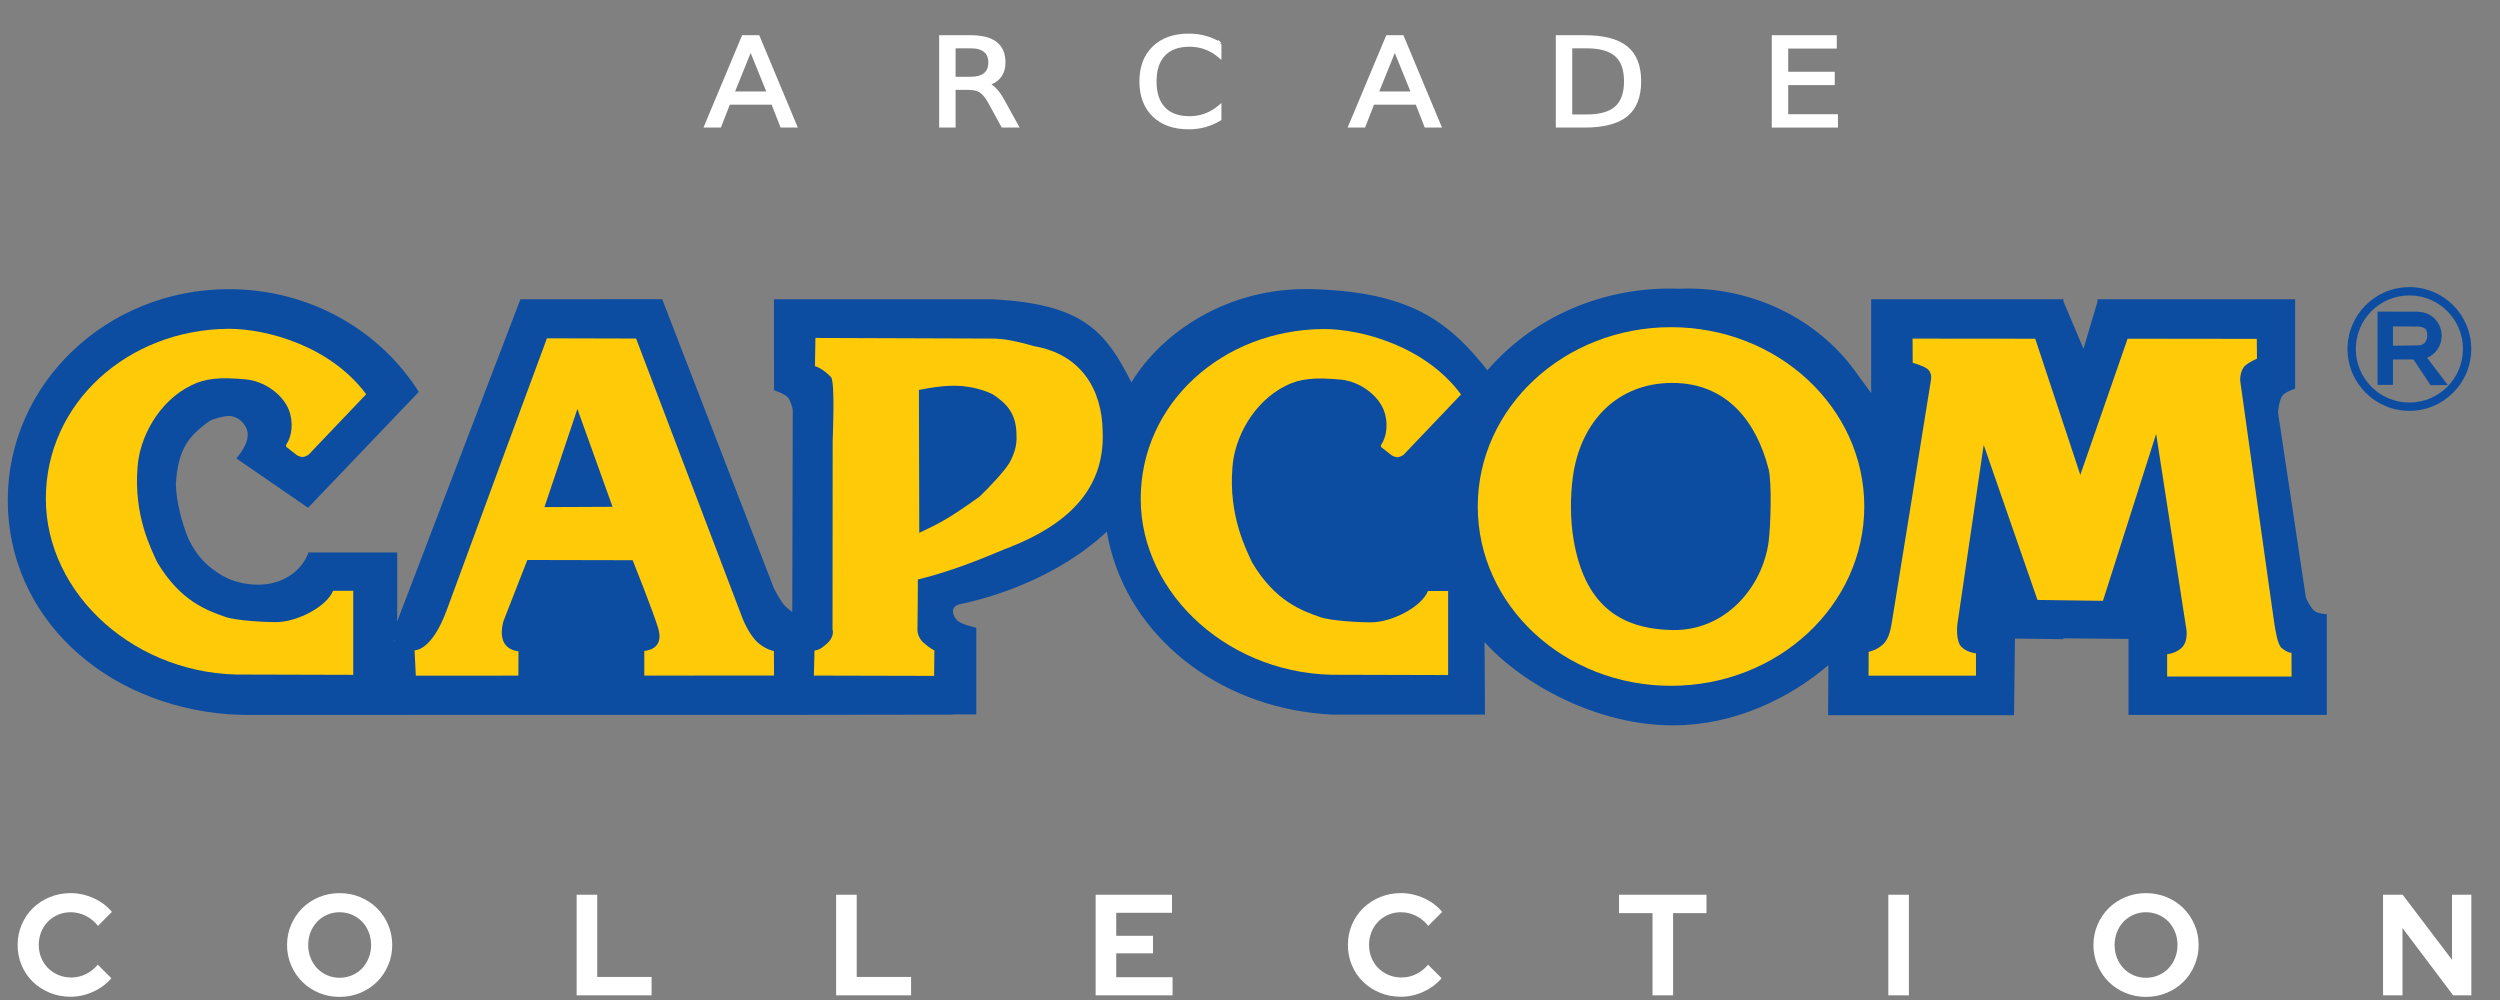 <?xml version="1.0" encoding="UTF-8" standalone="no"?>
<svg
   xmlns:dc="http://purl.org/dc/elements/1.1/"
   xmlns:cc="http://creativecommons.org/ns#"
   xmlns:rdf="http://www.w3.org/1999/02/22-rdf-syntax-ns#"
   xmlns:svg="http://www.w3.org/2000/svg"
   xmlns="http://www.w3.org/2000/svg"
   xmlns:sodipodi="http://sodipodi.sourceforge.net/DTD/sodipodi-0.dtd"
   xmlns:inkscape="http://www.inkscape.org/namespaces/inkscape"
   width="500"
   height="200"
   viewBox="0 0 500 200"
   version="1.1"
   id="svg29"
   sodipodi:docname="capcom.svg"
   inkscape:version="0.92.5 (2060ec1f9f, 2020-04-08)">
  <rect x="0" y="0" width="500" height="200" fill="#808080" stroke="none"/>
  <defs
     id="defs33" />
  <sodipodi:namedview
     pagecolor="#ffffff"
     bordercolor="#666666"
     borderopacity="1"
     objecttolerance="10"
     gridtolerance="10"
     guidetolerance="10"
     inkscape:pageopacity="0"
     inkscape:pageshadow="2"
     inkscape:window-width="1366"
     inkscape:window-height="743"
     id="namedview31"
     showgrid="false"
     inkscape:pagecheckerboard="true"
     inkscape:zoom="1.2880293"
     inkscape:cx="384.81678"
     inkscape:cy="40.948985"
     inkscape:window-x="0"
     inkscape:window-y="0"
     inkscape:window-maximized="1"
     inkscape:current-layer="svg29" />
  <title
     id="title14">mainlogo</title>
  <path
     d="m 14.114,199.349 c 1.552,0 3.062,-0.335 4.528,-1.006 1.467,-0.671 2.674,-1.571 3.62,-2.702 v 0 l -2.697,-2.702 c -0.7,0.824 -1.505,1.456 -2.413,1.897 -0.909,0.441 -1.883,0.661 -2.924,0.661 -0.927,0 -1.784,-0.168 -2.569,-0.503 -0.785,-0.335 -1.467,-0.79 -2.044,-1.365 -0.577,-0.575 -1.032,-1.26 -1.363,-2.055 -0.331,-0.795 -0.497,-1.653 -0.497,-2.573 0,-0.939 0.161,-1.806 0.483,-2.601 0.322,-0.795 0.767,-1.485 1.334,-2.07 0.568,-0.584 1.244,-1.044 2.03,-1.38 0.785,-0.335 1.623,-0.503 2.513,-0.503 1.06,0 2.063,0.235 3.009,0.704 0.946,0.469 1.77,1.145 2.47,2.026 v 0 l 2.782,-2.788 c -0.927,-1.15 -2.139,-2.065 -3.634,-2.745 -1.495,-0.68 -3.038,-1.02 -4.628,-1.02 -1.476,0 -2.863,0.268 -4.159,0.805 -1.297,0.537 -2.418,1.265 -3.364,2.184 -0.946,0.92 -1.694,2.017 -2.243,3.291 -0.549,1.274 -0.823,2.64 -0.823,4.096 0,1.456 0.27,2.817 0.809,4.082 0.539,1.265 1.282,2.357 2.229,3.277 0.946,0.92 2.068,1.648 3.364,2.185 1.297,0.537 2.692,0.805 4.188,0.805 z m 53.801,0.029 c 1.476,0 2.858,-0.268 4.145,-0.805 1.287,-0.537 2.399,-1.269 3.336,-2.199 0.937,-0.929 1.68,-2.031 2.229,-3.305 0.549,-1.274 0.823,-2.63 0.823,-4.067 0,-1.437 -0.274,-2.793 -0.823,-4.067 -0.549,-1.274 -1.292,-2.376 -2.229,-3.305 -0.937,-0.929 -2.049,-1.662 -3.336,-2.199 -1.287,-0.537 -2.669,-0.805 -4.145,-0.805 -1.457,0 -2.83,0.268 -4.117,0.805 -1.287,0.537 -2.399,1.27 -3.336,2.199 -0.937,0.929 -1.68,2.031 -2.229,3.305 -0.549,1.274 -0.823,2.63 -0.823,4.067 0,1.437 0.274,2.793 0.823,4.067 0.549,1.274 1.292,2.376 2.229,3.305 0.937,0.929 2.049,1.662 3.336,2.199 1.287,0.537 2.659,0.805 4.117,0.805 z m 0,-3.823 c -0.89,0 -1.718,-0.168 -2.484,-0.503 -0.767,-0.335 -1.429,-0.795 -1.987,-1.38 -0.558,-0.584 -0.998,-1.279 -1.32,-2.084 -0.322,-0.805 -0.483,-1.667 -0.483,-2.587 0,-0.939 0.161,-1.806 0.483,-2.601 0.322,-0.795 0.762,-1.485 1.32,-2.07 0.558,-0.584 1.221,-1.044 1.987,-1.38 0.767,-0.335 1.595,-0.503 2.484,-0.503 0.89,0 1.722,0.168 2.498,0.503 0.776,0.335 1.443,0.795 2.002,1.38 0.558,0.584 0.998,1.274 1.32,2.07 0.322,0.795 0.483,1.662 0.483,2.601 0,0.92 -0.161,1.782 -0.483,2.587 -0.322,0.805 -0.762,1.499 -1.32,2.084 -0.558,0.584 -1.226,1.044 -2.002,1.38 -0.776,0.335 -1.609,0.503 -2.498,0.503 z m 62.404,3.507 v -3.679 h -10.874 v -16.441 h -4.117 v 20.12 z m 51.899,0 v -3.679 h -10.874 v -16.441 h -4.117 v 20.12 z m 52.297,0 v -3.622 H 223.244 v -4.771 h 7.353 v -3.507 h -7.353 v -4.599 h 11.158 v -3.622 h -15.274 v 20.12 z m 45.653,0.287 c 1.552,0 3.062,-0.335 4.528,-1.006 1.467,-0.671 2.674,-1.571 3.62,-2.702 v 0 l -2.697,-2.702 c -0.7,0.824 -1.505,1.456 -2.413,1.897 -0.909,0.441 -1.883,0.661 -2.924,0.661 -0.927,0 -1.784,-0.168 -2.569,-0.503 -0.785,-0.335 -1.467,-0.79 -2.044,-1.365 -0.577,-0.575 -1.032,-1.26 -1.363,-2.055 -0.331,-0.795 -0.497,-1.653 -0.497,-2.573 0,-0.939 0.161,-1.806 0.483,-2.601 0.322,-0.795 0.767,-1.485 1.334,-2.07 0.568,-0.584 1.244,-1.044 2.03,-1.38 0.785,-0.335 1.623,-0.503 2.513,-0.503 1.06,0 2.063,0.235 3.009,0.704 0.946,0.469 1.77,1.145 2.47,2.026 v 0 l 2.782,-2.788 c -0.927,-1.15 -2.139,-2.065 -3.634,-2.745 -1.495,-0.68 -3.038,-1.02 -4.628,-1.02 -1.476,0 -2.863,0.268 -4.159,0.805 -1.297,0.537 -2.418,1.265 -3.364,2.184 -0.946,0.92 -1.694,2.017 -2.243,3.291 -0.549,1.274 -0.823,2.64 -0.823,4.096 0,1.456 0.27,2.817 0.809,4.082 0.539,1.265 1.282,2.357 2.229,3.277 0.946,0.92 2.068,1.648 3.364,2.185 1.297,0.537 2.692,0.805 4.188,0.805 z m 54.454,-0.287 v -16.441 h 6.672 v -3.679 h -17.489 v 3.679 h 6.7 v 16.441 z m 47.158,0 v -20.12 h -4.117 v 20.12 z m 47.413,0.316 c 1.476,0 2.858,-0.268 4.145,-0.805 1.287,-0.537 2.399,-1.269 3.336,-2.199 0.937,-0.929 1.68,-2.031 2.229,-3.305 0.549,-1.274 0.823,-2.63 0.823,-4.067 0,-1.437 -0.274,-2.793 -0.823,-4.067 -0.549,-1.274 -1.292,-2.376 -2.229,-3.305 -0.937,-0.929 -2.049,-1.662 -3.336,-2.199 -1.287,-0.537 -2.669,-0.805 -4.145,-0.805 -1.457,0 -2.83,0.268 -4.117,0.805 -1.287,0.537 -2.399,1.27 -3.336,2.199 -0.937,0.929 -1.68,2.031 -2.229,3.305 -0.549,1.274 -0.823,2.63 -0.823,4.067 0,1.437 0.274,2.793 0.823,4.067 0.549,1.274 1.292,2.376 2.229,3.305 0.937,0.929 2.049,1.662 3.336,2.199 1.287,0.537 2.659,0.805 4.117,0.805 z m 0,-3.823 c -0.89,0 -1.718,-0.168 -2.484,-0.503 -0.767,-0.335 -1.429,-0.795 -1.987,-1.38 -0.558,-0.584 -0.998,-1.279 -1.32,-2.084 -0.322,-0.805 -0.483,-1.667 -0.483,-2.587 0,-0.939 0.161,-1.806 0.483,-2.601 0.322,-0.795 0.762,-1.485 1.32,-2.07 0.558,-0.584 1.221,-1.044 1.987,-1.38 0.767,-0.335 1.595,-0.503 2.484,-0.503 0.89,0 1.722,0.168 2.498,0.503 0.776,0.335 1.443,0.795 2.002,1.38 0.558,0.584 0.998,1.274 1.32,2.07 0.322,0.795 0.483,1.662 0.483,2.601 0,0.92 -0.161,1.782 -0.483,2.587 -0.322,0.805 -0.762,1.499 -1.32,2.084 -0.558,0.584 -1.226,1.044 -2.002,1.38 -0.776,0.335 -1.609,0.503 -2.498,0.503 z m 51.303,3.507 v -13.452 l 10.136,13.452 h 3.634 v -20.12 h -3.861 v 13.021 l -9.88,-13.021 h -3.918 v 20.12 z"
     id="COLLECTION"
     inkscape:connector-curvature="0"
     style="fill:#ffffff;fill-rule:nonzero;stroke:none;stroke-width:1.221" />
  <g
     style="fill:none;fill-rule:nonzero;stroke:none;stroke-width:1"
     id="Capcom_logo"
     transform="matrix(1.147,0,0,1.147,1.553,57.349)">
    <path
       d="m 289.854,0.314 c -12.891,0 -24.385,5.567 -31.858,14.262 C 255.789,11.742 253.092,8.766 250.145,6.67 243.961,2.054 235.943,0.649 227.374,0.418 212.867,0.027 201.265,7.865 195.922,16.676 191.408,7.671 187.359,2.968 171.654,2.187 h -38.057 l 0.009,15.862 c 0,0 1.81,0.578 2.422,1.249 0.51,0.56 0.851,2.107 0.851,2.107 l -0.089,35.305 c 0,0 -0.995,-0.722 -1.392,-1.184 -0.739,-0.861 -1.786,-2.895 -1.786,-2.895 L 114.112,2.17 89.388,2.187 67.905,58.349 V 46.328 H 52.445 c -1.217,3.357 -4.636,5.624 -8.759,5.624 -2.173,0 -4.496,-0.512 -6.378,-1.643 -2.453,-1.474 -4.286,-3.224 -5.796,-6.334 -1.188,-2.878 -2.097,-6.402 -2.202,-9.52 0.362,-6.166 2.235,-8.364 5.665,-10.907 0.76,-0.564 2.885,-1.015 3.497,-1.017 1.347,-0.006 2.47,0.811 3.079,2.016 0.885,1.752 -0.411,3.875 -1.692,5.385 L 52.36,38.541 71.666,18.341 C 64.931,7.607 52.624,0.421 38.558,0.421 17.263,0.421 0,16.893 0,37.212 0,57.531 16.71,72.897 38.558,74.554 l 2.762,0.111 h 29.388 v -0.015 H 139.131 v -0.005 l 25.725,-0.036 v -0.041 h 4.024 V 59.454 c 0,0 -2.156,-0.45 -3.043,-1.054 -0.932,-0.634 -1.02,-1.634 -1.02,-1.634 -0.017,-0.385 0.061,-0.681 0.263,-0.933 0.199,-0.247 0.663,-0.415 0.839,-0.452 2.656,-0.556 5.365,-1.316 8.077,-2.291 7.235,-2.602 13.323,-6.304 17.645,-10.395 2.892,17.088 17.909,29.557 36.064,31.639 1.186,0.136 2.207,0.239 3.316,0.278 0.294,0.01 0.885,-0.012 0.885,-0.012 h 25.676 l -0.078,-12.635 c 6.677,7.413 19.687,14.518 32.819,14.518 10.73,0 20.354,-4.698 27.137,-10.508 l -0.055,8.739 h 32.423 l 0.166,-13.369 8.453,0.11 v -0.147 l 11.342,0.099 v 13.259 h 34.58 V 57.097 c 0,0 -1.476,-0.095 -2.054,-0.498 -0.781,-0.545 -1.59,-2.376 -1.59,-2.376 L 395.862,21.947 c 0,0 0.146,-2.159 0.773,-2.965 0.516,-0.663 2.209,-1.216 2.209,-1.216 V 2.187 h -3.094 -4.974 -26.404 v 0.442 l -2.431,8.176 -3.497,-8.229 V 2.187 h -0.164 l -0.094,-0.22 -0.007,0.22 H 324.917 V 18.539 L 322.645,15.446 C 316.405,6.349 305.452,0.314 292.979,0.314 c -0.509,0 -1.014,0.009 -1.518,0.029 -0.533,-0.019 -1.069,-0.029 -1.607,-0.029 z M 67.478,61.544 l -0.002,0.16 h -0.145 c 0.05,-0.053 0.098,-0.106 0.147,-0.16 v 0 z"
       id="path3840"
       inkscape:connector-curvature="0"
       style="fill:#0c4da2" />
    <path
       d="M 38.532,7.333 C 20.978,7.444 6.64,20.231 6.64,36.958 c 0,16.727 15.827,31.095 34.985,30.663 l 18.616,0.052 V 53.017 h -3.516 c -1.105,2.763 -6.264,5.466 -10.005,5.466 -1.971,0 -6.934,-0.268 -8.77,-0.911 -3.241,-1.135 -7.866,-2.765 -11.888,-9.524 -1.078,-2.369 -4.112,-8.143 -3.434,-16.565 0.328,-5.076 3.553,-11.413 9.338,-14.282 2.523,-1.251 5.063,-1.457 9.522,-1.052 3.201,0.291 6.383,2.542 7.493,5.243 0.859,2.09 0.612,4.636 -0.399,6.086 -0.072,0.103 -0.074,0.195 -0.059,0.294 0.011,0.075 0.109,0.2 0.109,0.2 l 1.762,1.377 c 0,0 0.502,0.349 1.088,0.333 0.34,-0.009 0.949,-0.378 0.949,-0.378 L 62.496,18.744 C 56.274,10.349 45.218,7.333 38.532,7.333 Z"
       id="path3950"
       inkscape:connector-curvature="0"
       style="fill:#ffcb08" />
    <path
       d="m 290.018,7.05 c -18.611,0 -33.698,13.998 -33.698,31.266 0,17.268 15.087,31.266 33.698,31.266 18.611,0 33.698,-13.998 33.698,-31.266 0,-17.268 -15.087,-31.266 -33.698,-31.266 z m 0.22,9.72 c 9.58,0 14.714,6.856 16.795,15.027 0.596,2.339 0.354,10.117 -7.7e-4,12.706 -1.082,7.897 -7.537,15.593 -16.904,15.356 -9.127,-0.231 -15.233,-4.48 -17.125,-15.909 -0.553,-3.343 -0.563,-7.359 -0.112,-10.718 1.307,-9.738 7.766,-16.463 17.346,-16.463 v 0 z"
       id="path3990"
       inkscape:connector-curvature="0"
       style="fill:#ffcb08" />
    <path
       d="m 94.014,8.991 c 0,0 -14.798,40.041 -17.449,47.333 -2.652,7.292 -5.634,7.072 -5.634,7.072 l 0.22,4.418 17.884,-0.005 0.015,-4.244 c 0,0 -1.148,-0.059 -1.989,-0.831 -1.632,-1.498 -0.599,-4.512 -0.599,-4.512 l 4.135,-10.578 18.365,0.039 c 0,0 3.58,8.938 4.457,11.888 1.144,3.849 -2.429,3.918 -2.429,3.918 v 4.314 l 22.617,-0.012 -0.015,-4.266 c 0,0 -1.347,-0.205 -2.779,-1.455 -1.625,-1.417 -2.731,-4.341 -2.731,-4.341 L 109.559,9.032 Z m 5.31,12.311 6.131,17.07 -11.876,0.053 z"
       id="path4001"
       inkscape:connector-curvature="0"
       style="fill:#ffcb08" />
    <path
       d="m 140.833,8.928 -0.087,4.909 c 0,0 1.438,0.412 2.813,1.938 0.729,0.809 0.278,11.081 0.278,11.081 l -0.024,32.881 c 0,0 0.469,1.296 -1.104,2.598 -0.594,0.492 -1.12,1.013 -2.037,1.092 l -0.109,4.374 20.961,0.051 0.051,-4.449 c 0,0 -0.741,-0.292 -1.904,-1.341 -0.656,-0.592 -1.061,-1.444 -1.051,-2.294 0.018,-2.97 0.087,-5.824 0.072,-8.725 7.342,-1.769 13.681,-4.767 16.152,-5.677 9.287,-3.706 16.494,-9.59 16.072,-20.086 -0.08,-7.436 -3.852,-13.532 -11.932,-14.909 -3.683,-1.064 -5.374,-1.25 -6.828,-1.332 z m 23.972,8.336 c 2.261,-0.043 4.924,0.475 6.974,1.507 2.555,1.696 4.109,3.453 4.109,7.171 0.105,1.748 -0.397,3.25 -1.237,4.778 -0.875,1.461 -3.523,4.266 -5.195,5.87 -4.888,3.494 -6.637,4.519 -10.52,6.306 l -0.062,-24.91 c 2.069,-0.39 3.926,-0.708 5.931,-0.722 z"
       id="rect3593"
       inkscape:connector-curvature="0"
       style="fill:#ffcb08" />
    <path
       d="M 229.443,7.372 C 211.889,7.483 197.552,20.27 197.552,36.997 c 0,16.727 15.827,31.095 34.985,30.663 l 18.616,0.052 V 53.056 H 247.637 c -1.105,2.763 -6.264,5.466 -10.005,5.466 -1.971,0 -6.934,-0.268 -8.77,-0.911 -3.241,-1.135 -7.866,-2.765 -11.887,-9.524 -1.078,-2.369 -4.112,-8.143 -3.434,-16.565 0.328,-5.076 3.553,-11.413 9.338,-14.282 2.523,-1.251 5.063,-1.457 9.522,-1.052 3.201,0.291 6.383,2.542 7.493,5.243 0.859,2.09 0.612,4.636 -0.399,6.086 -0.072,0.103 -0.074,0.195 -0.059,0.294 0.011,0.075 0.109,0.2 0.109,0.2 l 1.762,1.377 c 0,0 0.502,0.349 1.088,0.333 0.34,-0.009 0.949,-0.378 0.949,-0.378 L 253.407,18.783 C 247.185,10.388 236.129,7.372 229.443,7.372 Z"
       id="path3622"
       inkscape:connector-curvature="0"
       style="fill:#ffcb08" />
    <path
       d="m 332.138,9.044 0.019,4.217 c 0,0 1.844,0.496 2.576,1.075 0.837,0.662 0.626,1.837 0.626,1.837 0,0 -6.69,41.571 -6.835,42.343 -0.156,0.83 -0.378,2.769 -1.544,3.848 -1.16,1.072 -2.499,1.288 -2.499,1.288 l -0.019,4.159 H 343.193 V 63.925 c 0,0 -1.524,-0.118 -2.54,-1.133 -1.016,-1.016 -0.723,-3.806 -0.723,-3.806 l 4.609,-31.407 9.375,27.03 11.419,0.157 9.276,-29.108 5.177,33.483 c 0,0 0.624,2.517 -0.723,3.809 -1.037,0.994 -2.538,1.133 -2.538,1.133 v 3.886 h 21.698 l -0.019,-4.159 c 0,0 -0.486,0.166 -1.718,-0.822 -0.725,-0.581 -1.074,-3.172 -1.23,-4.002 C 395.111,58.213 389.265,16.384 389.265,16.384 c 0,0 -0.102,-1.727 0.846,-2.61 0.683,-0.636 2.081,-1.24 2.081,-1.24 l -0.034,-3.444 -22.527,-0.027 -8.244,23.745 -7.862,-23.745 -21.386,-0.019 z"
       id="path3624"
       inkscape:connector-curvature="0"
       style="fill:#ffcb08" />
    <path
       d="m 418.765,0.063 c -5.959,0 -10.789,4.83 -10.789,10.789 0,5.959 4.83,10.789 10.789,10.789 5.959,0 10.789,-4.83 10.789,-10.789 0,-5.959 -4.83,-10.789 -10.789,-10.789 z m 0,1.451 c 5.158,0 9.339,4.181 9.339,9.339 0,5.158 -4.181,9.339 -9.339,9.339 -5.158,0 -9.339,-4.181 -9.339,-9.339 0,-5.158 4.181,-9.339 9.339,-9.339 z"
       id="path3629"
       inkscape:connector-curvature="0"
       style="fill:#0c4da2" />
    <path
       d="M 413.21,4.336 V 17.109 h 2.695 v -4.428 h 3.579 l 2.963,4.483 3.026,-0.019 -3.616,-4.751 c 1.485,-0.606 2.535,-2.101 2.535,-3.852 0,-2.258 -1.746,-4.094 -3.918,-4.142 v -0.053 h -4.57 v -0.01 h -2.695 z m 2.695,2.579 4.483,0.024 c 0.911,0.155 1.515,0.248 1.491,1.617 -0.026,1.464 -1.154,1.659 -1.491,1.67 l -4.483,0.053 z"
       id="rect3634"
       inkscape:connector-curvature="0"
       style="fill:#0c4da2" />
  </g>
  <g
     id="g48"
     transform="matrix(0.917,0,0,0.917,59.925,-103.569)">
    <path
       d="m 98.369,123.564 -3.912,9.676 h 7.838 z m -1.627,-2.592 h 3.269 l 8.123,19.444 h -2.998 l -1.942,-4.988 h -9.608 l -1.942,4.988 h -3.041 z"
       style="font-style:normal;font-weight:normal;font-size:40px;line-height:125%;font-family:sans-serif;letter-spacing:0px;word-spacing:0px;fill:#ffffff;fill-opacity:1;stroke:#ffffff;stroke-width:0.698;stroke-linecap:butt;stroke-linejoin:miter;stroke-miterlimit:4;stroke-dasharray:none;stroke-opacity:1"
       id="path36"
       inkscape:connector-curvature="0" />
    <path
       d="m 149.941,131.3 q 0.928,0.287 1.799,1.224 0.885,0.938 1.77,2.579 l 2.927,5.313 h -3.098 l -2.727,-4.988 q -1.056,-1.953 -2.056,-2.592 -0.985,-0.638 -2.698,-0.638 h -3.141 v 8.218 h -2.884 v -19.444 h 6.51 q 3.655,0 5.454,1.393 1.799,1.393 1.799,4.207 0,1.836 -0.942,3.047 -0.928,1.211 -2.712,1.68 z m -7.224,-8.166 v 6.902 h 3.626 q 2.084,0 3.141,-0.873 1.071,-0.886 1.071,-2.592 0,-1.706 -1.071,-2.566 -1.056,-0.873 -3.141,-0.873 z"
       style="font-style:normal;font-weight:normal;font-size:40px;line-height:125%;font-family:sans-serif;letter-spacing:0px;word-spacing:0px;fill:#ffffff;fill-opacity:1;stroke:#ffffff;stroke-width:0.698;stroke-linecap:butt;stroke-linejoin:miter;stroke-miterlimit:4;stroke-dasharray:none;stroke-opacity:1"
       id="path38"
       inkscape:connector-curvature="0" />
    <path
       d="m 200.697,122.471 v 2.774 q -1.456,-1.237 -3.112,-1.849 -1.642,-0.612 -3.498,-0.612 -3.655,0 -5.596,2.045 -1.942,2.032 -1.942,5.886 0,3.842 1.942,5.886 1.942,2.032 5.596,2.032 1.856,0 3.498,-0.612 1.656,-0.612 3.112,-1.849 v 2.748 q -1.513,0.938 -3.212,1.407 -1.685,0.469 -3.569,0.469 -4.84,0 -7.624,-2.696 -2.784,-2.709 -2.784,-7.384 0,-4.688 2.784,-7.384 2.784,-2.709 7.624,-2.709 1.913,0 3.598,0.469 1.699,0.456 3.184,1.38 z"
       style="font-style:normal;font-weight:normal;font-size:40px;line-height:125%;font-family:sans-serif;letter-spacing:0px;word-spacing:0px;fill:#ffffff;fill-opacity:1;stroke:#ffffff;stroke-width:0.698;stroke-linecap:butt;stroke-linejoin:miter;stroke-miterlimit:4;stroke-dasharray:none;stroke-opacity:1"
       id="path40-3"
       inkscape:connector-curvature="0" />
    <path
       d="m 238.863,123.564 -3.912,9.676 h 7.838 z m -1.627,-2.592 h 3.269 l 8.123,19.444 h -2.998 l -1.942,-4.988 h -9.608 l -1.942,4.988 h -3.041 z"
       style="font-style:normal;font-weight:normal;font-size:40px;line-height:125%;font-family:sans-serif;letter-spacing:0px;word-spacing:0px;fill:#ffffff;fill-opacity:1;stroke:#ffffff;stroke-width:0.698;stroke-linecap:butt;stroke-linejoin:miter;stroke-miterlimit:4;stroke-dasharray:none;stroke-opacity:1"
       id="path42"
       inkscape:connector-curvature="0" />
    <path
       d="m 277.211,123.135 v 15.12 h 3.483 q 4.411,0 6.453,-1.823 2.056,-1.823 2.056,-5.756 0,-3.907 -2.056,-5.717 -2.042,-1.823 -6.453,-1.823 z m -2.884,-2.162 h 5.925 q 6.196,0 9.094,2.357 2.898,2.344 2.898,7.345 0,5.027 -2.912,7.384 -2.912,2.357 -9.08,2.357 h -5.925 z"
       style="font-style:normal;font-weight:normal;font-size:40px;line-height:125%;font-family:sans-serif;letter-spacing:0px;word-spacing:0px;fill:#ffffff;fill-opacity:1;stroke:#ffffff;stroke-width:0.698;stroke-linecap:butt;stroke-linejoin:miter;stroke-miterlimit:4;stroke-dasharray:none;stroke-opacity:1"
       id="path44"
       inkscape:connector-curvature="0" />
    <path
       d="m 321.429,120.973 h 13.477 v 2.214 h -10.593 v 5.756 h 10.15 v 2.214 h -10.15 v 7.046 h 10.85 v 2.214 h -13.734 z"
       style="font-style:normal;font-weight:normal;font-size:40px;line-height:125%;font-family:sans-serif;letter-spacing:0px;word-spacing:0px;fill:#ffffff;fill-opacity:1;stroke:#ffffff;stroke-width:0.698;stroke-linecap:butt;stroke-linejoin:miter;stroke-miterlimit:4;stroke-dasharray:none;stroke-opacity:1"
       id="path46"
       inkscape:connector-curvature="0" />
  </g>
</svg>
